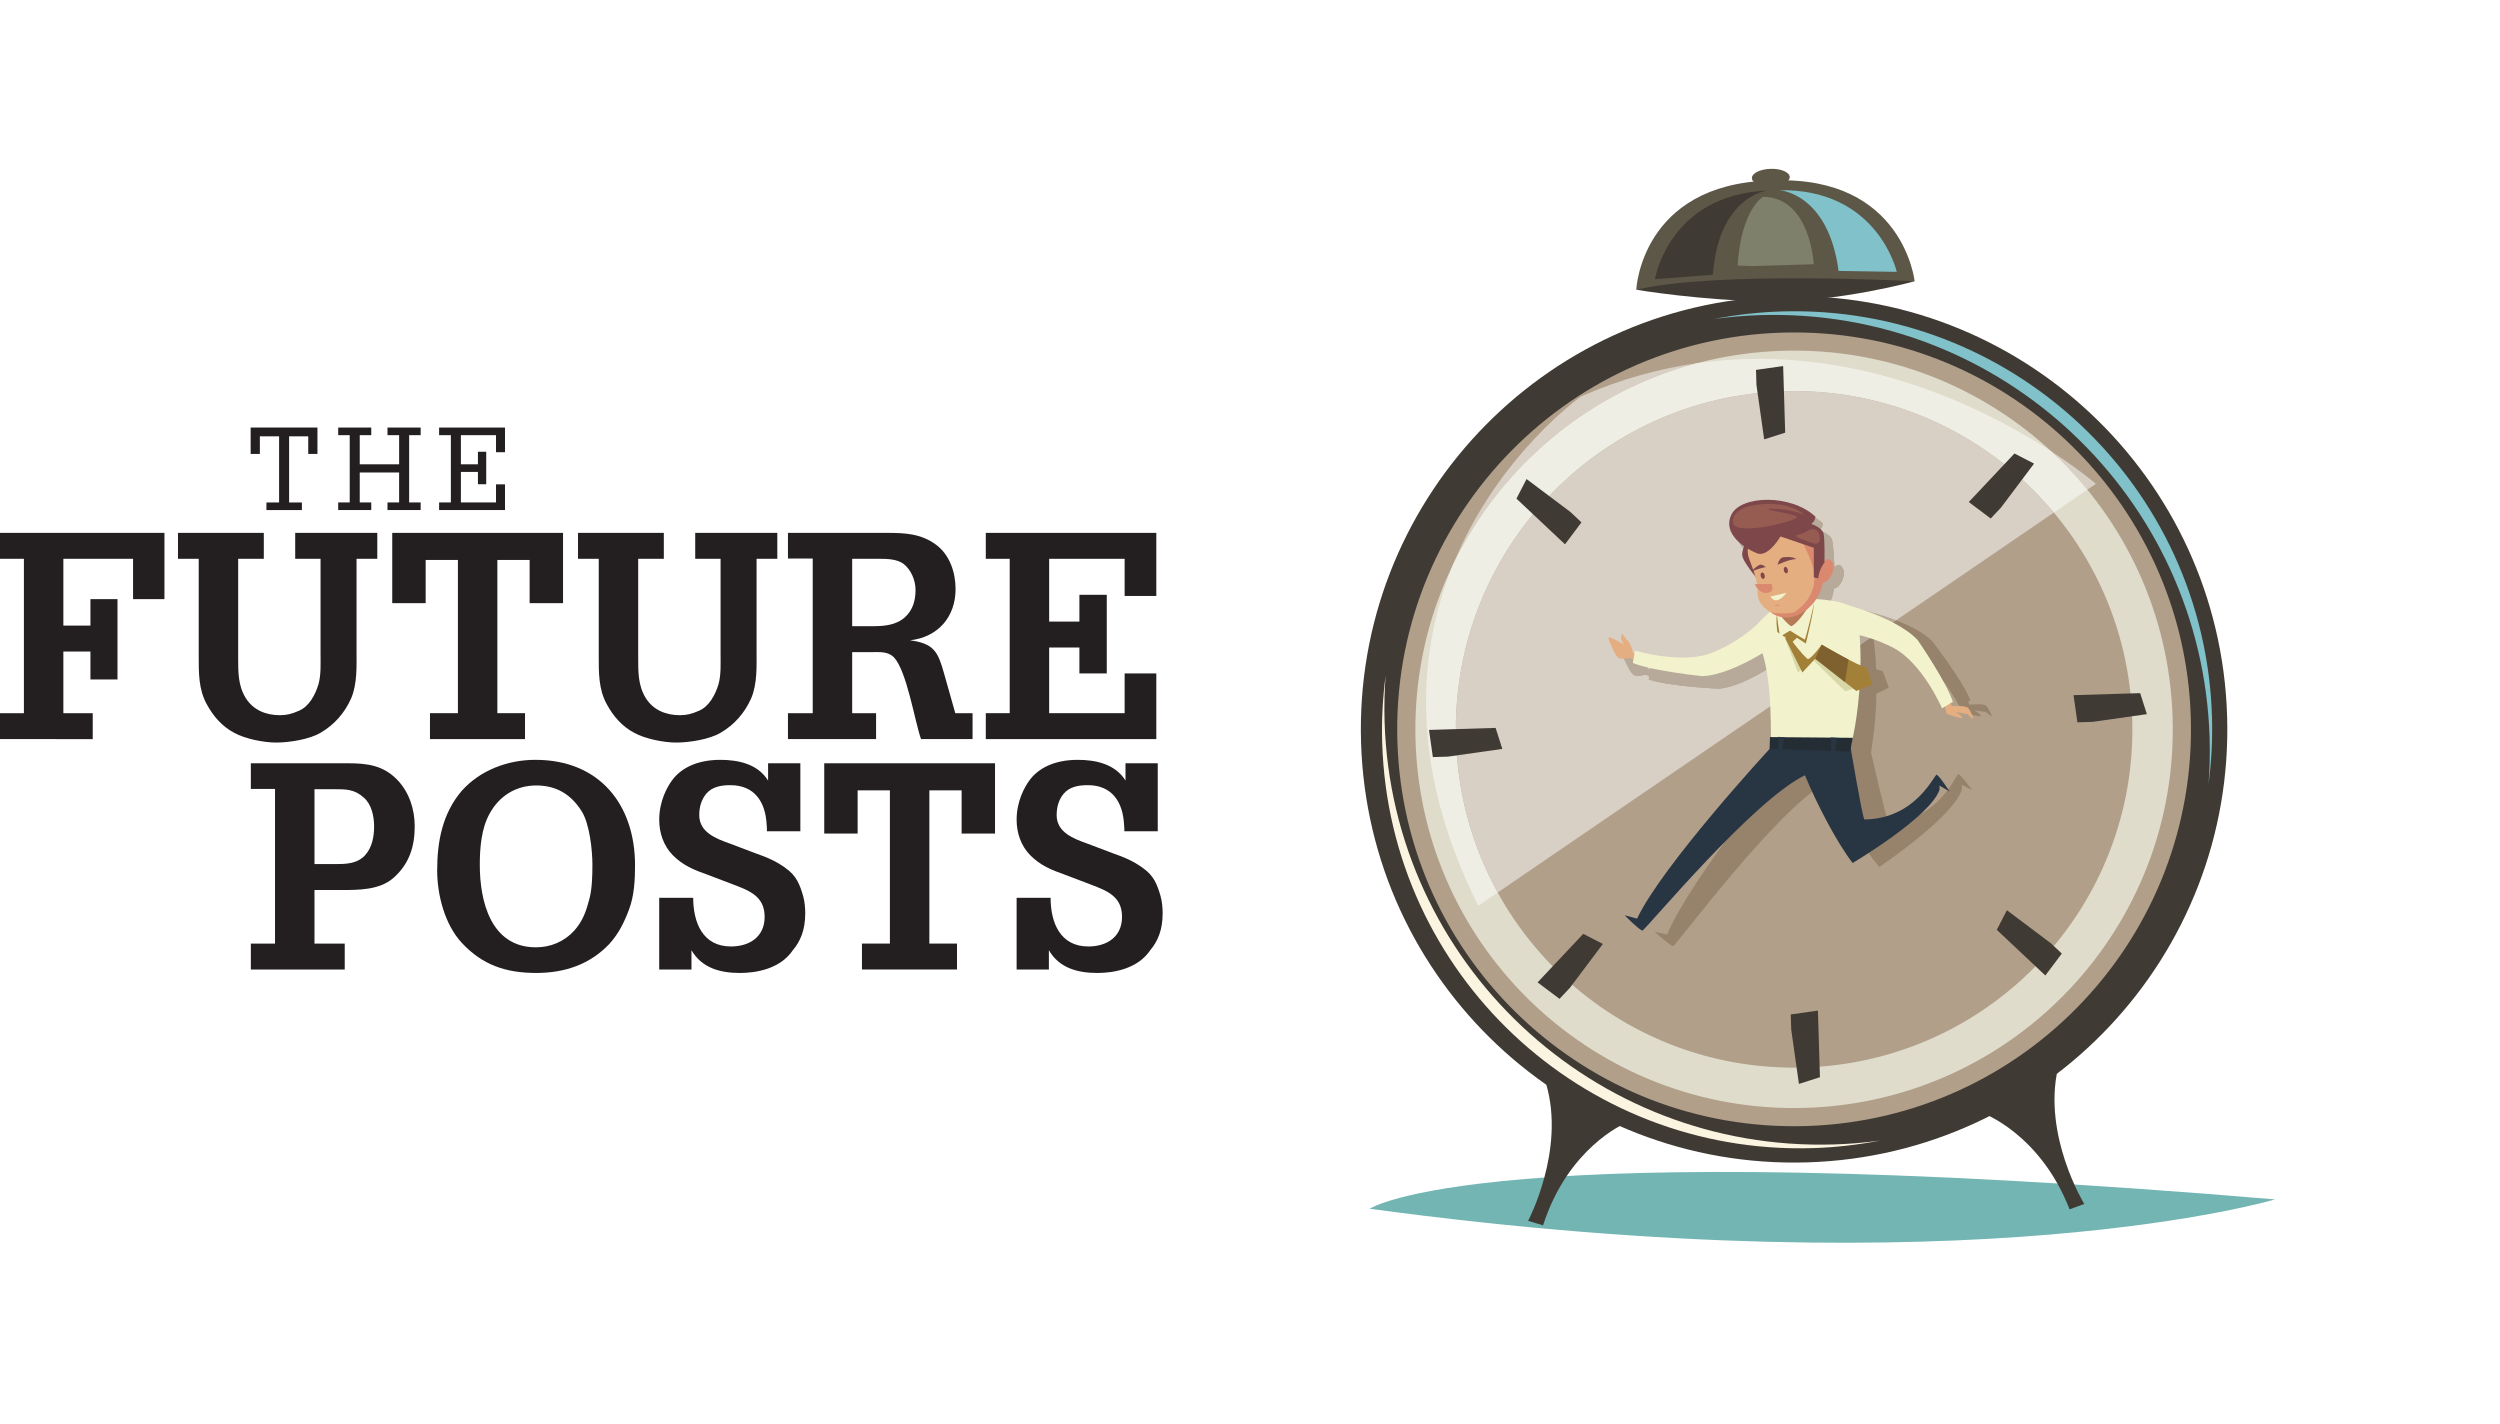 <?xml version="1.0" encoding="UTF-8" standalone="no"?>
<svg
   xmlns:dc="http://purl.org/dc/elements/1.1/"
   xmlns:cc="http://creativecommons.org/ns#"
   xmlns:rdf="http://www.w3.org/1999/02/22-rdf-syntax-ns#"
   xmlns:svg="http://www.w3.org/2000/svg"
   xmlns="http://www.w3.org/2000/svg"
   viewBox="0 0 855.96 487.427"
   height="487.427"
   width="855.96"
   xml:space="preserve"
   id="svg2"
   version="1.1"><defs
     id="defs6"><clipPath
       id="clipPath20"
       clipPathUnits="userSpaceOnUse"><path
         id="path18"
         d="M 2764,0 H 6419.73 V 3655.74 H 2764 Z" /></clipPath><clipPath
       id="clipPath60"
       clipPathUnits="userSpaceOnUse"><path
         id="path58"
         d="m 3662.89,1330.21 h 1720.5 v 1404.68 h -1720.5 z" /></clipPath><clipPath
       id="clipPath74"
       clipPathUnits="userSpaceOnUse"><path
         id="path72"
         d="M 2764,0 H 6419.73 V 3655.74 H 2764 Z" /></clipPath><clipPath
       id="clipPath98"
       clipPathUnits="userSpaceOnUse"><path
         id="path96"
         d="m 4168.97,1226.23 h 946.922 V 2349.5 H 4168.97 Z" /></clipPath><clipPath
       id="clipPath110"
       clipPathUnits="userSpaceOnUse"><path
         id="path108"
         d="M 2764,0 H 6419.73 V 3655.74 H 2764 Z" /></clipPath></defs><g
     transform="matrix(1.333,0,0,-1.333,0,487.427)"
     id="g10"><g
       transform="scale(0.1)"
       id="g12"><g
         id="g14"><g
           clip-path="url(#clipPath20)"
           id="g16"><path
             id="path22"
             style="fill:#72b5b3;fill-opacity:1;fill-rule:nonzero;stroke:none"
             d="m 3518.02,551.945 c 0,0 288.46,195.606 2325.52,24.012 0,0 -777.74,-233.844 -2325.52,-24.012" /><path
             id="path24"
             style="fill:#3f3b34;fill-opacity:1;fill-rule:nonzero;stroke:none"
             d="M 5720.41,1817.13 C 5739.1,1202.84 5256.26,689.727 4641.98,671.035 4027.7,652.355 3514.57,1135.18 3495.9,1749.47 c -18.69,614.28 464.14,1127.4 1078.41,1146.09 614.3,18.68 1127.41,-464.15 1146.1,-1078.43" /><path
             id="path26"
             style="fill:#80c1ca;fill-opacity:1;fill-rule:nonzero;stroke:none"
             d="m 4521.29,2847.23 c 618.58,18.81 1135.29,-467.39 1154.11,-1085.97 1.21,-40.06 0.22,-79.68 -2.69,-118.79 7.42,56.63 10.59,114.54 8.81,173.48 -18.03,592.8 -513.21,1058.75 -1106.02,1040.71 -58.93,-1.79 -116.54,-8.48 -172.61,-19.33 38.86,5.28 78.34,8.69 118.4,9.9" /><path
             id="path28"
             style="fill:#fbf4e0;fill-opacity:1;fill-rule:nonzero;stroke:none"
             d="m 3556.32,1803.06 c 18.82,-618.58 535.52,-1104.794 1154.11,-1085.974 40.07,1.215 79.55,4.613 118.4,9.902 -56.06,-10.847 -113.67,-17.543 -172.6,-19.34 -592.83,-18.039 -1088,447.922 -1106.03,1040.732 -1.79,58.93 1.39,116.84 8.82,173.47 -2.92,-39.1 -3.91,-78.72 -2.7,-118.79" /><path
             id="path30"
             style="fill:#b19f8a;fill-opacity:1;fill-rule:nonzero;stroke:none"
             d="M 5627.08,1814.29 C 5644.18,1251.55 5201.87,781.484 4639.14,764.379 4076.41,747.262 3606.34,1189.56 3589.23,1752.3 c -17.12,562.74 425.19,1032.8 987.93,1049.92 562.73,17.12 1032.8,-425.19 1049.92,-987.93" /><path
             id="path32"
             style="fill:#dfdccb;fill-opacity:1;fill-rule:nonzero;stroke:none"
             d="m 5580.41,1812.87 c 16.33,-536.96 -405.74,-985.495 -942.69,-1001.835 -536.95,-16.328 -985.49,405.725 -1001.83,942.685 -16.33,536.97 405.73,985.51 942.69,1001.84 536.96,16.33 985.49,-405.73 1001.83,-942.69" /><path
             id="path34"
             style="fill:#fbf4e0;fill-opacity:1;fill-rule:nonzero;stroke:none"
             d="M 5414.47,1807.82 C 5428.01,1362.5 5078,990.516 4632.67,976.969 c -445.32,-13.543 -817.3,336.481 -830.85,781.801 -13.54,445.33 336.48,817.31 781.81,830.86 445.32,13.54 817.3,-336.49 830.84,-781.81" /><path
             id="path36"
             style="fill:#b19f8a;fill-opacity:1;fill-rule:nonzero;stroke:none"
             d="m 5476.69,1809.72 c 14.6,-479.69 -362.43,-880.38 -842.12,-894.974 -479.69,-14.594 -880.38,362.444 -894.97,842.134 -14.58,479.69 362.45,880.37 842.13,894.97 479.69,14.58 880.38,-362.44 894.96,-842.13" /><path
             id="path38"
             style="fill:#3f3b34;fill-opacity:1;fill-rule:nonzero;stroke:none"
             d="m 5092.04,797.914 c 0,0 147.84,-52.726 223.7,-247.504 l 37.72,13.852 c 0,0 -107.04,174.769 -67.78,347.625 -56.02,-39.848 -193.64,-113.973 -193.64,-113.973" /><path
             id="path40"
             style="fill:#3f3b34;fill-opacity:1;fill-rule:nonzero;stroke:none"
             d="m 4171.64,769.91 c 0,0 -144.36,-61.601 -208.25,-260.64 l -38.49,11.55 c 0,0 96.22,180.938 46.55,351.098 58.32,-36.375 200.19,-102.008 200.19,-102.008" /><path
             id="path42"
             style="fill:#5d5747;fill-opacity:1;fill-rule:nonzero;stroke:none"
             d="m 4526.55,2922.26 391.26,11.9 c 0,0 -28.45,269.21 -358.99,259.16 l -13.48,-0.42 c -330.54,-10.04 -342.57,-280.49 -342.57,-280.49 l 391.24,11.9" /><path
             id="path44"
             style="fill:#3f3b34;fill-opacity:1;fill-rule:nonzero;stroke:none"
             d="m 4202.77,2912.41 c 0,0 167.62,-28.37 344.86,-29.92 177.23,-1.55 370.18,51.67 370.18,51.67 0,0 -508.09,27.52 -715.04,-21.75" /><path
             id="path46"
             style="fill:#80c1ca;fill-opacity:1;fill-rule:nonzero;stroke:none"
             d="m 4570.21,3168.07 c 0,0 125.27,-6.62 152.22,-207.31 l 149.48,-2.4 c 0,0 -48.21,213.94 -301.7,209.71" /><path
             id="path48"
             style="fill:#3f3b34;fill-opacity:1;fill-rule:nonzero;stroke:none"
             d="m 4538.97,3167.11 c 0,0 -124.65,-14.2 -139.34,-216.16 l -149.04,-11.49 c 0,0 35.1,216.48 288.38,227.65" /><path
             id="path50"
             style="fill:#7f806c;fill-opacity:1;fill-rule:nonzero;stroke:none"
             d="m 4528.17,3151.16 c 0,0 -56.33,-32.99 -64.99,-176.57 35.22,-1.53 40.44,-1.37 40.44,-1.37 l 154.88,4.71 c 0,0 -7.82,171.74 -130.33,173.23" /><path
             id="path52"
             style="fill:#5d5747;fill-opacity:1;fill-rule:nonzero;stroke:none"
             d="m 4596.98,3201.88 c 0.37,-12.46 -21.08,-23.22 -47.91,-24.04 -26.84,-0.81 -48.9,8.62 -49.29,21.09 -0.37,12.46 21.08,23.22 47.92,24.03 26.84,0.82 48.9,-8.62 49.28,-21.08" /></g></g><g
         id="g54"><g
           clip-path="url(#clipPath60)"
           id="g56"><path
             id="path62"
             style="fill:#d8cfc5;fill-opacity:1;fill-rule:nonzero;stroke:none"
             d="m 3733.55,2209.46 c 114.36,278.19 327.31,428.9 327.31,428.9 101.68,44.53 201.39,71.6 297.74,85.32 -276.12,-73.03 -502.84,-263.95 -625.05,-514.22 m 1627.83,189.39 c -28.63,34.97 -59.65,67.93 -92.78,98.57 73.47,-47.71 114.79,-83.53 114.79,-83.53 v 0 l -22.01,-15.04" /><path
             id="path64"
             style="fill:#efeee5;fill-opacity:1;fill-rule:nonzero;stroke:none"
             d="m 3797.02,1330.21 v 0 c -182.23,364.15 -153.21,660.95 -63.47,879.25 122.21,250.27 348.93,441.19 625.05,514.22 54.16,7.7 107.28,11.21 158.99,11.21 330.11,0 604.53,-142.37 751.01,-237.47 33.13,-30.64 64.15,-63.6 92.78,-98.57 l -86.04,-58.77 c -159.81,191.25 -399.98,312.18 -666.71,312.18 -8.93,0 -17.91,-0.13 -26.9,-0.41 -479.68,-14.6 -856.71,-415.28 -842.13,-894.97 4.34,-142.5 42.71,-275.9 107.14,-392.71 l -49.72,-33.96" /><path
             id="path66"
             style="fill:#d8cfc5;fill-opacity:1;fill-rule:nonzero;stroke:none"
             d="m 3846.74,1364.17 c -64.43,116.81 -102.8,250.21 -107.14,392.71 -14.58,479.69 362.45,880.37 842.13,894.97 8.99,0.28 17.97,0.41 26.9,0.41 266.73,0 506.9,-120.93 666.71,-312.18 l -405.29,-276.87 c -34,12.93 -68.47,22.05 -92.85,27.68 -22.48,8.79 -57.74,10.58 -81.04,10.64 7.5,12.89 12.53,27.75 14.33,43.85 0.28,-0.04 0.55,-0.05 0.83,-0.05 13.54,0 32.36,34.01 21.59,52.08 -3.53,5.95 -7.14,8.27 -10.62,8.27 -3.72,0 -7.29,-2.64 -10.46,-6.34 -0.5,12.18 -2.67,59.47 -6.49,72.18 -7.58,16.32 -33.17,21.92 -33.17,21.92 0,0 9.01,5.37 10.23,19.02 -29.6,25.31 -73.03,36.91 -113.44,37.04 h -1.41 c -46.97,-0.15 -89.57,-15.82 -101.16,-43.48 -14.9,-35.55 10.41,-62.77 37.28,-79.48 -3.51,-9 -5.97,-20.21 -1.88,-29.49 5.22,-11.8 22.59,-32.56 34.77,-46.35 2.16,-6.44 3.91,-12.82 5.27,-19.33 l -5.83,-0.44 c 0,0 2.8,-5.18 7.67,-10.43 0.6,-4.53 1.1,-9.18 1.33,-14.12 0.86,-18.46 15.71,-34.52 34.16,-44.38 -6.89,-6.39 -15.44,-15 -22.74,-24.3 -1.93,-2.4 -40.83,-50.2 -115.99,-87.05 -29.3,-14.37 -65.48,-18.83 -99.09,-18.83 -54.86,0 -102.85,11.88 -102.85,11.88 l -0.83,-7.4 -3.17,0.76 c 0,0 -8.5,25.33 -14.4,29.56 -5.89,4.23 -16.58,18.31 -16.58,18.31 0,0 -5.53,-9.17 0,-18.17 l 5.51,-8.99 c 0,0 -31.75,16.22 -38.71,16.22 -0.82,0 -1.29,-0.23 -1.33,-0.73 -0.01,-0.04 -0.01,-0.08 -0.01,-0.13 v -0.5 c 0.23,-5.23 7.12,-17.71 7.12,-17.71 0,0 12.77,-28.9 21.79,-32.86 2.37,-0.76 5.32,-1.05 8.41,-1.05 9.6,0 20.67,2.77 20.67,2.77 l 8.93,-3.39 -1,-8.9 c 52.72,-18.19 180.04,-23.81 180.04,-23.81 48.45,4.38 107.93,38.29 151.01,67.35 9.29,-24.85 16.06,-54.73 21.01,-85.21 l -740.21,-505.65" /></g></g><g
         id="g68"><g
           clip-path="url(#clipPath74)"
           id="g70"><path
             id="path76"
             style="fill:#3f3b34;fill-opacity:1;fill-rule:nonzero;stroke:none"
             d="m 4511.51,2667.64 19.81,-139.54 53.98,17.22 -5.21,171.12 -69.76,-9.9 1.18,-38.9" /><path
             id="path78"
             style="fill:#3f3b34;fill-opacity:1;fill-rule:nonzero;stroke:none"
             d="m 4600.8,1012.09 19.81,-139.535 53.97,17.218 -5.2,171.117 -69.77,-9.91 1.19,-38.89" /><path
             id="path80"
             style="fill:#3f3b34;fill-opacity:1;fill-rule:nonzero;stroke:none"
             d="m 3719.2,1713.2 139.53,19.81 -17.21,53.97 -171.12,-5.19 9.9,-69.77 38.9,1.18" /><path
             id="path82"
             style="fill:#3f3b34;fill-opacity:1;fill-rule:nonzero;stroke:none"
             d="m 5374.74,1802.49 139.53,19.81 -17.21,53.97 -171.12,-5.21 9.91,-69.76 38.89,1.19" /><path
             id="path84"
             style="fill:#3f3b34;fill-opacity:1;fill-rule:nonzero;stroke:none"
             d="m 4032.32,1119.38 84.66,112.67 -50.34,26 -117.32,-124.69 56.33,-42.33 26.67,28.35" /><path
             id="path86"
             style="fill:#3f3b34;fill-opacity:1;fill-rule:nonzero;stroke:none"
             d="m 5139.84,2353.16 84.65,112.66 -50.33,26 -117.32,-124.67 56.33,-42.34 26.67,28.35" /><path
             id="path88"
             style="fill:#3f3b34;fill-opacity:1;fill-rule:nonzero;stroke:none"
             d="m 5267.46,1234.01 -112.67,84.66 -26,-50.34 124.69,-117.31 42.31,56.33 -28.33,26.66" /><path
             id="path90"
             style="fill:#3f3b34;fill-opacity:1;fill-rule:nonzero;stroke:none"
             d="m 4033.69,2341.54 -112.68,84.65 -25.99,-50.34 124.68,-117.32 42.32,56.34 -28.33,26.67" /></g></g><g
         id="g92"><g
           clip-path="url(#clipPath98)"
           id="g94"><path
             id="path100"
             style="fill:#97826c;fill-opacity:1;fill-rule:nonzero;stroke:none"
             d="m 4297.47,1226.23 v 0 c -13.08,5.2 -47.42,36.98 -47.42,36.98 l 32.17,-6.7 c 57.33,140.78 315.53,454.04 315.53,454.04 l -0.6,30.48 2.29,0.11 c -1.58,33.65 -4.89,81.88 -12.49,128.68 l 283.1,193.39 c 35.31,-13.43 70.11,-30.98 92.54,-52.99 0,0 78.2,-100.65 98.48,-152.59 l -6.28,-4.24 4.06,-6.62 c 0,0 9.94,0.86 20.23,0.86 9.08,0 18.43,-0.67 21.43,-3.18 6.39,-5.37 15.07,-23.58 15.37,-27.1 0.03,-0.4 -0.13,-0.57 -0.44,-0.57 -2.5,0 -14.69,11.11 -14.69,11.11 l -31.18,4.41 c 0,0 18.57,-9.06 17.89,-15.03 -0.65,-0.06 -1.33,-0.09 -2.06,-0.09 -13.63,0 -39.04,9.56 -39.04,9.56 l -5.11,17.52 -7.05,-4.74 c 0,0 -57.32,115.08 -136.09,149.34 -32.41,14.08 -62.03,21.94 -85.81,26.37 3.16,-22.23 5.49,-48.66 6.67,-77.43 7.23,-2.66 13.14,-4.44 16.57,-4.67 1.78,-2.89 15.92,-42.9 15.92,-42.9 l -31.78,-14.99 c -0.73,-40.97 -3.83,-83.75 -10.02,-124.24 h 0.13 c -0.55,-2.66 -2.65,-18.24 -3.92,-27.86 4.58,-20.07 37.31,-162.86 44.66,-179.84 131.95,8.24 173.22,124.74 179.48,125.27 9.95,-5.46 35.15,-41.18 35.15,-41.18 l -26.43,13.51 0.87,-10.2 c -19.12,-71.14 -212.46,-200.77 -212.46,-200.77 -41.73,47.84 -99.16,143.67 -134.93,218.14 -130.08,-72.12 -380.55,-411.56 -394.74,-421.84" /><path
             id="path102"
             style="fill:#b8aa9a;fill-opacity:1;fill-rule:nonzero;stroke:none"
             d="m 4586.95,1869.82 c -4.95,30.48 -11.72,60.36 -21.01,85.21 -43.08,-29.06 -102.56,-62.97 -151.01,-67.35 0,0 -127.32,5.62 -180.04,23.81 l 1,8.9 -8.93,3.39 c 0,0 -11.07,-2.77 -20.67,-2.77 -3.09,0 -6.04,0.29 -8.41,1.05 -9.02,3.96 -21.79,32.86 -21.79,32.86 0,0 -6.89,12.48 -7.12,17.71 v 0.5 c 0,0.05 0,0.09 0.01,0.13 0.04,0.5 0.51,0.73 1.33,0.73 6.96,0 38.71,-16.22 38.71,-16.22 l -5.51,8.99 c -5.53,9 0,18.17 0,18.17 0,0 10.69,-14.08 16.58,-18.31 5.9,-4.23 14.4,-29.56 14.4,-29.56 l 3.17,-0.76 0.83,7.4 c 0,0 47.99,-11.88 102.85,-11.88 33.61,0 69.79,4.46 99.09,18.83 75.16,36.85 114.06,84.65 115.99,87.05 7.3,9.3 15.85,17.91 22.74,24.3 -18.45,9.86 -33.3,25.92 -34.16,44.38 -0.23,4.94 -0.73,9.59 -1.33,14.12 -4.87,5.25 -7.67,10.43 -7.67,10.43 l 5.83,0.44 c -1.36,6.51 -3.11,12.89 -5.27,19.33 -12.18,13.79 -29.55,34.55 -34.77,46.35 -4.09,9.28 -1.63,20.49 1.88,29.49 -26.87,16.71 -52.18,43.93 -37.28,79.48 11.59,27.66 54.19,43.33 101.16,43.48 h 1.41 c 40.41,-0.13 83.84,-11.73 113.44,-37.04 -1.22,-13.65 -10.23,-19.02 -10.23,-19.02 0,0 25.59,-5.6 33.17,-21.92 3.82,-12.71 5.99,-60 6.49,-72.18 3.17,3.7 6.74,6.34 10.46,6.34 3.48,0 7.09,-2.32 10.62,-8.27 10.77,-18.07 -8.05,-52.08 -21.59,-52.08 -0.28,0 -0.55,0.01 -0.83,0.05 -1.8,-16.1 -6.83,-30.96 -14.33,-43.85 23.3,-0.06 58.56,-1.85 81.04,-10.64 24.38,-5.63 58.85,-14.75 92.85,-27.68 l -283.1,-193.39" /></g></g><g
         id="g104"><g
           clip-path="url(#clipPath110)"
           id="g106"><path
             id="path112"
             style="fill:#e5ae81;fill-opacity:1;fill-rule:nonzero;stroke:none"
             d="m 4211.77,1974.33 -16.69,5.01 c 0,0 -7.08,25.76 -12.72,30.31 -5.65,4.55 -15.55,19.21 -15.55,19.21 0,0 -6.02,-8.84 -1.02,-18.14 l 5.01,-9.3 c 0,0 -38.46,22.45 -39.11,17.71 -0.64,-4.75 6.08,-18.7 6.08,-18.7 0,0 11.13,-29.58 19.93,-34.03 9.55,-3.65 29.12,0.09 29.12,0.09 l 21.54,-9.58 3.41,17.42" /><path
             id="path114"
             style="fill:#e5ae81;fill-opacity:1;fill-rule:nonzero;stroke:none"
             d="m 4994.11,1847.39 5.43,-23.44 c 0,0 27.53,-12.15 40.51,-11.76 1,5.94 -17.01,16.01 -17.01,16.01 l 30.88,-6.15 c 0,0 14.62,-14.9 14.51,-11.36 -0.11,3.54 -7.76,22.2 -13.84,27.92 -6.07,5.72 -41.46,4.64 -41.46,4.64 l -7.51,13.94 -11.51,-9.8" /><path
             id="path116"
             style="fill:#283543;fill-opacity:1;fill-rule:nonzero;stroke:none"
             d="m 5007.21,1623.84 c 0,0 -23.17,37.09 -32.81,43.09 -6.28,-0.18 -53.98,-114.21 -186.2,-115.08 -6.85,18.69 -34.97,184.5 -34.97,184.5 l -92.31,-1.08 -0.51,7.13 -115.25,-9.47 c 0,0 -275.26,-298.39 -340.34,-435.75 l -31.75,8.48 c 0,0 32.51,-33.64 45.29,-39.56 14.73,9.47 283.73,334.43 417.64,399.2 31.54,-76.36 83.56,-175.24 122.55,-225.32 0,0 200.27,118.64 223.32,188.61 l -0.3,10.22 25.64,-14.97" /><path
             id="path118"
             style="fill:#f2f3cd;fill-opacity:1;fill-rule:nonzero;stroke:none"
             d="m 4641.74,2118.61 c 0,0 97.14,0.19 119.38,-26.67 22.23,-26.85 27.57,-213.78 -7.89,-355.59 0,0 -64.12,-5.67 -205.07,2.95 1.3,58.15 2.73,223.88 -41.92,283.71 -10.01,27.23 52.87,71.97 52.87,71.97 l 82.63,23.63" /><path
             id="path120"
             style="fill:#b67a56;fill-opacity:1;fill-rule:nonzero;stroke:none"
             d="m 4572.25,2076.68 c 0,0 15.85,-20.82 28.26,-28.57 12.1,2.4 43.31,43.94 46.96,57.24 -14.01,-6.52 -75.22,-28.67 -75.22,-28.67" /><path
             id="path122"
             style="fill:#a38037;fill-opacity:1;fill-rule:nonzero;stroke:none"
             d="m 4564.04,2079.48 c 0,0 4.44,-45.52 8.89,-58.58 5.93,5.25 24.87,15.98 24.87,15.98 0,0 35.18,-22.27 38.24,-23.19 2.83,7.19 23.68,88.99 23.44,97.1 0.57,-19.27 -21.09,-107.18 -21.09,-107.18 l -39.33,25.19 -29.85,-19.17 c 0,0 -9.4,42.32 -5.17,69.85" /><path
             id="path124"
             style="fill:#d7d7a7;fill-opacity:1;fill-rule:nonzero;stroke:none"
             d="m 4583.31,2021.47 1.07,-2.84 33.96,-89.69 36.49,34.59 84.68,-82.65 33.15,11.16 -13.77,52.34 -82.57,46.18 -45.36,-42.97 -39.91,77.92" /><path
             id="path126"
             style="fill:#a38037;fill-opacity:1;fill-rule:nonzero;stroke:none"
             d="m 4583.31,2021.47 15.03,-18.57 19.99,18.11 -20.91,11.54 -14.11,-11.08" /><path
             id="path128"
             style="fill:#a38037;fill-opacity:1;fill-rule:nonzero;stroke:none"
             d="m 4602.66,2010.64 c 0,0 22.26,-31.28 41.02,-47.45 12.02,4.94 35.37,37.61 35.37,37.61 0,0 96.08,-56.44 115.93,-58.88 1.62,-2.99 13.51,-43.72 13.51,-43.72 l -40.6,-16.45 -105.49,83.03 -32.91,-35.5 -46.18,92.19 19.35,-10.83" /><path
             id="path130"
             style="fill:#7e612e;fill-opacity:1;fill-rule:nonzero;stroke:none"
             d="m 4747.95,1962.47 c -32.58,17 -68.9,38.33 -68.9,38.33 l -16.66,-36.02 76.48,-60.2 9.08,57.89" /><path
             id="path132"
             style="fill:#242c34;fill-opacity:1;fill-rule:nonzero;stroke:none"
             d="m 4546.27,1763.4 212.86,-1.89 c -1.03,-3.83 -6.92,-35.22 -6.92,-35.22 l -207.05,6.64 1.11,30.47" /><path
             id="path134"
             style="fill:#283543;fill-opacity:1;fill-rule:nonzero;stroke:none"
             d="m 4567.6,1729.04 -0.56,35 15.76,-1.04 -4.97,-36.68 -10.23,2.72" /><path
             id="path136"
             style="fill:#283543;fill-opacity:1;fill-rule:nonzero;stroke:none"
             d="m 4703.09,1727.59 -0.56,34.99 15.76,-1.05 -4.97,-36.67 -10.23,2.73" /><path
             id="path138"
             style="fill:#7e474a;fill-opacity:1;fill-rule:nonzero;stroke:none"
             d="m 4489.2,2268.98 c 0,0 -19.99,-25.75 -12.75,-44.94 7.25,-19.21 43.91,-62.75 43.91,-62.75 0,0 8.85,93.76 -31.16,107.69" /><path
             id="path140"
             style="fill:#e5ae81;fill-opacity:1;fill-rule:nonzero;stroke:none"
             d="m 4680.35,2171 c -7.38,-67.23 -62.61,-98.85 -94.1,-98.57 -31.48,0.28 -71.99,27.18 -71.71,58.66 0.28,31.48 -7.57,53.16 -21.45,89.09 -13.88,35.93 12.33,68.42 12.33,68.42 0,0 48.68,58.84 123.15,32.25 74.47,-26.57 51.78,-149.85 51.78,-149.85" /><path
             id="path142"
             style="fill:#da896f;fill-opacity:1;fill-rule:nonzero;stroke:none"
             d="m 4672.52,2192.67 c 0,0 20.14,46.75 34.73,18.83 14.57,-27.9 -39.05,-87.94 -34.73,-18.83" /><path
             id="path144"
             style="fill:#da896f;fill-opacity:1;fill-rule:nonzero;stroke:none"
             d="m 4628.5,2266.73 c 0,0 23.46,-46.72 29.02,-69.81 5.56,-23.1 9.23,-74.58 -49.56,-113.16 -24.75,-5.96 -59.27,-0.3 -59.27,-0.3 0,0 24.11,-20.38 58.35,-10.4 34.25,9.99 69.54,44.67 75.72,91.54 2.42,40.73 -10.57,109.16 -10.57,109.16 l -43.69,-7.03" /><path
             id="path146"
             style="fill:#7e474a;fill-opacity:1;fill-rule:nonzero;stroke:none"
             d="m 4573.25,2278.74 c 0,0 -31.34,-54.67 -60.27,-43.3 -28.91,11.36 -90.32,48.95 -65.8,99.36 24.53,50.4 154.81,52.96 216.04,-5.61 -1.98,-13.56 -11.27,-18.42 -11.27,-18.42 0,0 25.24,-7.01 31.88,-23.74 3.58,-14.85 2.43,-75.33 2.43,-75.33 0,0 -12.46,-13.48 -16.41,-40.62 l -11.08,2.58 0.03,75.93 -85.55,29.15" /><path
             id="path148"
             style="fill:#965c52;fill-opacity:1;fill-rule:nonzero;stroke:none"
             d="m 4485.23,2354.43 c 0,0 -42.1,-13.63 -32.92,-44.58 17.45,-28.96 165.14,10.07 163.14,18.32 -1.97,8.25 -79.26,17.58 -73.06,20.81 6.19,3.25 68.31,-1.01 92.87,-16.04 -7.72,10.35 -59.7,44.97 -150.03,21.49" /><path
             id="path150"
             style="fill:#965c52;fill-opacity:1;fill-rule:nonzero;stroke:none"
             d="m 4646.55,2295.07 c 0,0 19.85,10.02 26.45,-11.96 5.05,-21.04 -4.54,-24.65 -12.87,-22.73 -8.31,1.92 -60.94,19.37 -43.32,22.3 17.62,2.93 29.74,12.39 29.74,12.39" /><path
             id="path152"
             style="fill:#7e474a;fill-opacity:1;fill-rule:nonzero;stroke:none"
             d="m 4565.74,2206.03 c 0,0 30.49,14.49 47.08,14.44 -3.78,6.39 -28.65,6.46 -35.92,3.74 -7.27,-2.71 -11.16,-18.18 -11.16,-18.18" /><path
             id="path154"
             style="fill:#7e474a;fill-opacity:1;fill-rule:nonzero;stroke:none"
             d="m 4535.61,2200.04 c 0,0 -24.63,-4.46 -34.59,-11.66 -0.5,5.47 14.45,16.28 20,17.79 5.55,1.51 14.59,-6.13 14.59,-6.13" /><path
             id="path156"
             style="fill:#7e474a;fill-opacity:1;fill-rule:nonzero;stroke:none"
             d="m 4591.99,2193.48 c 1.1,-4.54 -0.27,-8.77 -3.04,-9.43 -2.79,-0.67 -5.92,2.47 -7.02,7.02 -1.08,4.54 0.27,8.77 3.05,9.44 2.79,0.67 5.92,-2.48 7.01,-7.03" /><path
             id="path158"
             style="fill:#7e474a;fill-opacity:1;fill-rule:nonzero;stroke:none"
             d="m 4532.55,2179.18 c 1.09,-4.54 -0.28,-8.77 -3.05,-9.44 -2.78,-0.67 -5.92,2.47 -7.02,7.02 -1.09,4.54 0.27,8.77 3.06,9.44 2.77,0.68 5.91,-2.47 7.01,-7.02" /><path
             id="path160"
             style="fill:#da896f;fill-opacity:1;fill-rule:nonzero;stroke:none"
             d="m 4550.66,2156.98 -43.73,-0.88 c 0,0 15.63,-33.74 41.02,-19.06 8.64,4.22 2.71,19.94 2.71,19.94" /><path
             id="path162"
             style="fill:#f2f3cd;fill-opacity:1;fill-rule:nonzero;stroke:none"
             d="m 4547.51,2124.41 c 0,0 7.56,-13.72 20.03,-8.58 12.45,5.14 21.01,18.28 21.01,18.28 0,0 -30.61,-7.06 -41.04,-9.7" /><path
             id="path164"
             style="fill:#da896f;fill-opacity:1;fill-rule:nonzero;stroke:none"
             d="m 4557.69,2100.59 c 0,0 9.07,2.18 15.68,-2.57 -0.82,1.88 -8.29,9.65 -15.68,2.57" /><path
             id="path166"
             style="fill:#f2f3cd;fill-opacity:1;fill-rule:nonzero;stroke:none"
             d="m 4712.15,2111.56 c 0,0 155.36,-35.41 213.99,-99.76 0,0 72.46,-104.84 89.81,-157.84 l -27.82,-16.58 c 0,0 -50.83,118.09 -127.56,156.69 -76.75,38.59 -139.75,39.83 -139.75,39.83 l -8.67,77.66" /><path
             id="path168"
             style="fill:#f2f3cd;fill-opacity:1;fill-rule:nonzero;stroke:none"
             d="m 4587.1,2018.39 c 0,0 -127.62,-95.42 -214.6,-98.41 0,0 -126.82,12.7 -178.44,33.8 l 5.38,31.96 c 0,0 122.9,-37.78 202.02,-4.31 79.11,33.46 120.86,80.67 120.86,80.67 l 64.78,-43.71" /></g></g><path
         id="path170"
         style="fill:#231f20;fill-opacity:1;fill-rule:nonzero;stroke:none"
         d="m 0,1758.22 v 66.59 h 61.402 v 396.51 H 0 v 66.58 h 422.406 v -170.15 h -80.629 v 103.57 H 162.754 v -171.63 h 69.535 v 68.06 h 69.535 v -206.39 h -69.535 v 71.75 h -69.535 v -158.3 h 75.453 v -66.59 H 0" /><path
         id="path172"
         style="fill:#231f20;fill-opacity:1;fill-rule:nonzero;stroke:none"
         d="m 457.145,2287.9 h 220.449 v -66.58 H 611.758 V 1969.8 c 0,-37.74 -0.746,-73.24 19.234,-105.79 19.235,-31.07 51.781,-44.39 88.031,-44.39 18.497,0 31.075,3.69 48.086,11.11 27.379,11.09 42.907,42.15 51.043,68.78 6.661,24.42 5.176,53.28 5.176,77.68 v 244.13 h -65.09 v 66.58 h 210.825 v -66.58 h -53.262 v -235.25 c 0,-39.95 2.222,-85.81 -14.055,-123.55 -16.266,-36.98 -43.648,-68.05 -78.418,-88.03 -28.109,-17.01 -80.633,-25.14 -113.93,-25.14 -32.543,0 -79.886,9.6 -107.992,25.14 -31.078,16.28 -54.008,42.92 -70.289,73.24 -21.449,38.47 -20.707,82.12 -20.707,125.03 v 248.56 h -53.265 v 66.58" /><path
         id="path174"
         style="fill:#231f20;fill-opacity:1;fill-rule:nonzero;stroke:none"
         d="m 1007.49,2107.39 v 180.51 h 438.69 v -180.51 h -85.82 v 110.97 h -82.86 v -393.55 h 71.02 v -66.59 H 1104.4 v 66.59 h 71.75 v 393.55 h -82.84 v -110.97 h -85.82" /><path
         id="path176"
         style="fill:#231f20;fill-opacity:1;fill-rule:nonzero;stroke:none"
         d="m 1484.61,2287.9 h 220.45 v -66.58 h -65.84 V 1969.8 c 0,-37.74 -0.74,-73.24 19.24,-105.79 19.23,-31.07 51.77,-44.39 88.03,-44.39 18.49,0 31.07,3.69 48.08,11.11 27.37,11.09 42.91,42.15 51.05,68.78 6.66,24.42 5.18,53.28 5.18,77.68 v 244.13 h -65.11 v 66.58 h 210.84 v -66.58 h -53.26 v -235.25 c 0,-39.95 2.21,-85.81 -14.06,-123.55 -16.28,-36.98 -43.64,-68.05 -78.41,-88.03 -28.11,-17.01 -80.64,-25.14 -113.92,-25.14 -32.56,0 -79.91,9.6 -108.02,25.14 -31.07,16.28 -54,42.92 -70.28,73.24 -21.45,38.47 -20.71,82.12 -20.71,125.03 v 248.56 h -53.26 v 66.58" /><path
         id="path178"
         style="fill:#231f20;fill-opacity:1;fill-rule:nonzero;stroke:none"
         d="m 2188.83,2221.32 v -173.1 h 51.78 c 29.59,0 60.66,2.21 83.59,22.93 20.72,18.48 27.38,43.64 27.38,70.27 0,24.41 -11.1,51.05 -30.34,66.58 -17.75,13.32 -44.38,13.32 -65.83,13.32 z m -164.97,-463.1 v 66.59 h 63.62 v 397.24 h -63.62 v 65.85 h 255.96 c 45.12,0 86.55,-2.22 124.28,-30.33 35.5,-25.9 50.3,-71.76 50.3,-113.93 0,-71.76 -45.12,-123.54 -116.88,-131.67 61.4,-8.15 71.76,-29.6 87.29,-85.08 l 28.86,-102.08 h 44.38 v -66.59 h -132.42 c -17.02,49.57 -36.25,173.84 -69.54,210.09 -15.53,15.54 -36.98,13.32 -56.96,13.32 h -50.3 v -156.82 h 61.39 v -66.59 h -226.36" /><path
         id="path180"
         style="fill:#231f20;fill-opacity:1;fill-rule:nonzero;stroke:none"
         d="m 2532.05,1758.22 v 66.59 h 61.4 v 396.51 h -61.4 v 66.58 H 2970 v -162.01 h -81.37 v 95.43 H 2694.8 v -161.28 h 77.68 v 68.81 h 70.27 v -201.96 h -70.27 v 66.57 h -77.68 v -168.65 h 193.83 v 102.08 H 2970 v -168.67 h -437.95" /><path
         id="path182"
         style="fill:#231f20;fill-opacity:1;fill-rule:nonzero;stroke:none"
         d="m 807.777,1629.54 v -192.35 h 51.047 c 27.367,0 57.699,0 78.41,22.21 18.504,19.96 23.672,48.07 23.672,74.69 0,25.89 -6.66,56.98 -26.625,73.99 -23.676,21.46 -45.867,21.46 -75.457,21.46 z M 644.285,1166.43 v 66.59 h 62.141 v 397.25 h -62.141 v 65.85 h 250.047 c 48.82,0 90.246,-5.19 126.498,-42.91 30.33,-31.81 44.39,-75.46 44.39,-119.12 0,-53.25 -14.79,-97.63 -55.48,-133.14 -35.51,-30.34 -88.041,-30.34 -132.427,-30.34 h -69.536 v -137.59 h 77.676 v -66.59 H 644.285" /><path
         id="path184"
         style="fill:#231f20;fill-opacity:1;fill-rule:nonzero;stroke:none"
         d="m 1257.52,1566.65 c -21.45,-38.46 -25.15,-88.77 -25.15,-131.68 0,-91.73 27.37,-211.57 144.26,-211.57 37.73,0 72.49,14.8 97.65,42.16 22.93,25.16 31.81,51.8 39.94,83.59 6.66,25.9 7.4,59.19 7.4,86.57 0,37.72 -7.4,105.04 -27.37,136.85 -27.37,43.65 -65.1,66.57 -116.88,66.57 -52.53,0 -95.43,-27.36 -119.85,-72.49 z m 373.59,-132.41 c 0,-38.48 -2.22,-79.16 -15.53,-113.93 -11.84,-31.81 -26.64,-62.13 -50.31,-88.03 -50.3,-53.26 -115.4,-74.72 -187.9,-74.72 -77.68,0 -137.6,19.97 -190.87,76.93 -44.38,47.36 -63.62,124.28 -63.62,186.43 0,73.98 13.33,145.73 62.89,204.17 47.35,53.26 118.36,79.9 189.38,79.9 165.71,0 255.96,-116.15 255.96,-270.75" /><path
         id="path186"
         style="fill:#231f20;fill-opacity:1;fill-rule:nonzero;stroke:none"
         d="m 1969.89,1521.53 c 0,5.92 0,11.1 -0.74,17.02 -2.96,58.43 -31.07,101.35 -93.21,101.35 -22.93,0 -46.6,-3.72 -62.14,-22.2 -12.58,-15.54 -17.76,-34.04 -17.76,-54.75 0,-44.38 43.65,-60.65 79.16,-73.23 l 64.36,-24.41 c 29.59,-10.37 53.26,-19.98 78.42,-38.47 27.37,-19.24 36.25,-41.44 45.13,-72.5 3.69,-13.32 5.17,-29.59 5.17,-43.64 0,-42.91 -12.57,-71.77 -31.81,-94.7 -32.55,-48.08 -93.96,-58.44 -136.12,-58.44 -50.3,0 -97.64,12.57 -124.28,58.44 v -49.57 h -82.86 v 184.22 h 87.29 c 0,-63.64 24.42,-125.03 96.92,-125.03 47.35,0 86.55,24.4 86.55,76.19 0,51.8 -37.73,66.59 -78.41,82.12 l -68.06,25.9 c -35.52,12.57 -62.89,23.67 -89.51,50.3 -23.67,24.4 -34.78,56.96 -34.78,91 0,48.07 20.72,84.32 32.55,100.6 22.19,31.07 63.62,53.26 124.29,53.26 45.87,0 96.17,-10.36 122.8,-53.26 v 44.39 h 82.86 v -174.59 h -85.82" /><path
         id="path188"
         style="fill:#231f20;fill-opacity:1;fill-rule:nonzero;stroke:none"
         d="m 2117.08,1515.61 v 180.51 h 438.68 v -180.51 h -85.81 v 110.96 h -82.86 v -393.55 h 71.02 v -66.59 h -244.13 v 66.59 h 71.76 v 393.55 h -82.85 v -110.96 h -85.81" /><path
         id="path190"
         style="fill:#231f20;fill-opacity:1;fill-rule:nonzero;stroke:none"
         d="m 2887.88,1521.53 c 0,5.92 0,11.1 -0.74,17.02 -2.96,58.43 -31.07,101.35 -93.21,101.35 -22.93,0 -46.61,-3.72 -62.14,-22.2 -12.58,-15.54 -17.75,-34.04 -17.75,-54.75 0,-44.38 43.64,-60.65 79.14,-73.23 l 64.38,-24.41 c 29.58,-10.37 53.25,-19.98 78.42,-38.47 27.36,-19.24 36.25,-41.44 45.11,-72.5 3.7,-13.32 5.18,-29.59 5.18,-43.64 0,-42.91 -12.58,-71.77 -31.81,-94.7 -32.56,-48.08 -93.95,-58.44 -136.11,-58.44 -50.31,0 -97.66,12.57 -124.29,58.44 v -49.57 h -82.85 v 184.22 h 87.29 c 0,-63.64 24.41,-125.03 96.91,-125.03 47.35,0 86.55,24.4 86.55,76.19 0,51.8 -37.72,66.59 -78.42,82.12 l -68.05,25.9 c -35.51,12.57 -62.88,23.67 -89.51,50.3 -23.68,24.4 -34.77,56.96 -34.77,91 0,48.07 20.71,84.32 32.54,100.6 22.21,31.07 63.62,53.26 124.29,53.26 45.87,0 96.17,-10.36 122.8,-53.26 v 44.39 h 82.85 v -174.59 h -85.81" /><path
         id="path192"
         style="fill:#231f20;fill-opacity:1;fill-rule:nonzero;stroke:none"
         d="m 643.793,2558.4 h 171.59 v -67.75 h -23.672 v 45.27 H 742.602 V 2366.1 h 32.843 v -19.53 H 684.32 v 19.53 h 32.551 v 169.82 h -49.41 v -45.27 h -23.668 v 67.75" /><path
         id="path194"
         style="fill:#231f20;fill-opacity:1;fill-rule:nonzero;stroke:none"
         d="m 868.672,2346.57 v 19.53 h 29.574 v 172.77 h -29.574 v 19.53 h 84.898 v -19.53 h -29.578 v -74.84 h 101.188 v 74.84 h -29.899 v 19.53 h 85.209 v -19.53 H 1050.9 V 2366.1 h 29.59 v -19.53 h -85.209 v 19.53 h 29.899 v 76.92 H 923.992 v -76.92 h 29.578 v -19.53 h -84.898" /><path
         id="path196"
         style="fill:#231f20;fill-opacity:1;fill-rule:nonzero;stroke:none"
         d="m 1127.87,2346.57 v 19.53 h 30.18 v 172.77 h -30.18 v 19.53 h 169.22 v -63.31 h -23.08 v 43.78 h -90.23 v -74.84 h 43.79 v 32.25 h 21.3 v -83.44 h -21.3 v 31.66 h -43.79 v -78.4 h 90.23 v 46.45 h 23.08 v -65.98 h -169.22" /></g></g></svg>